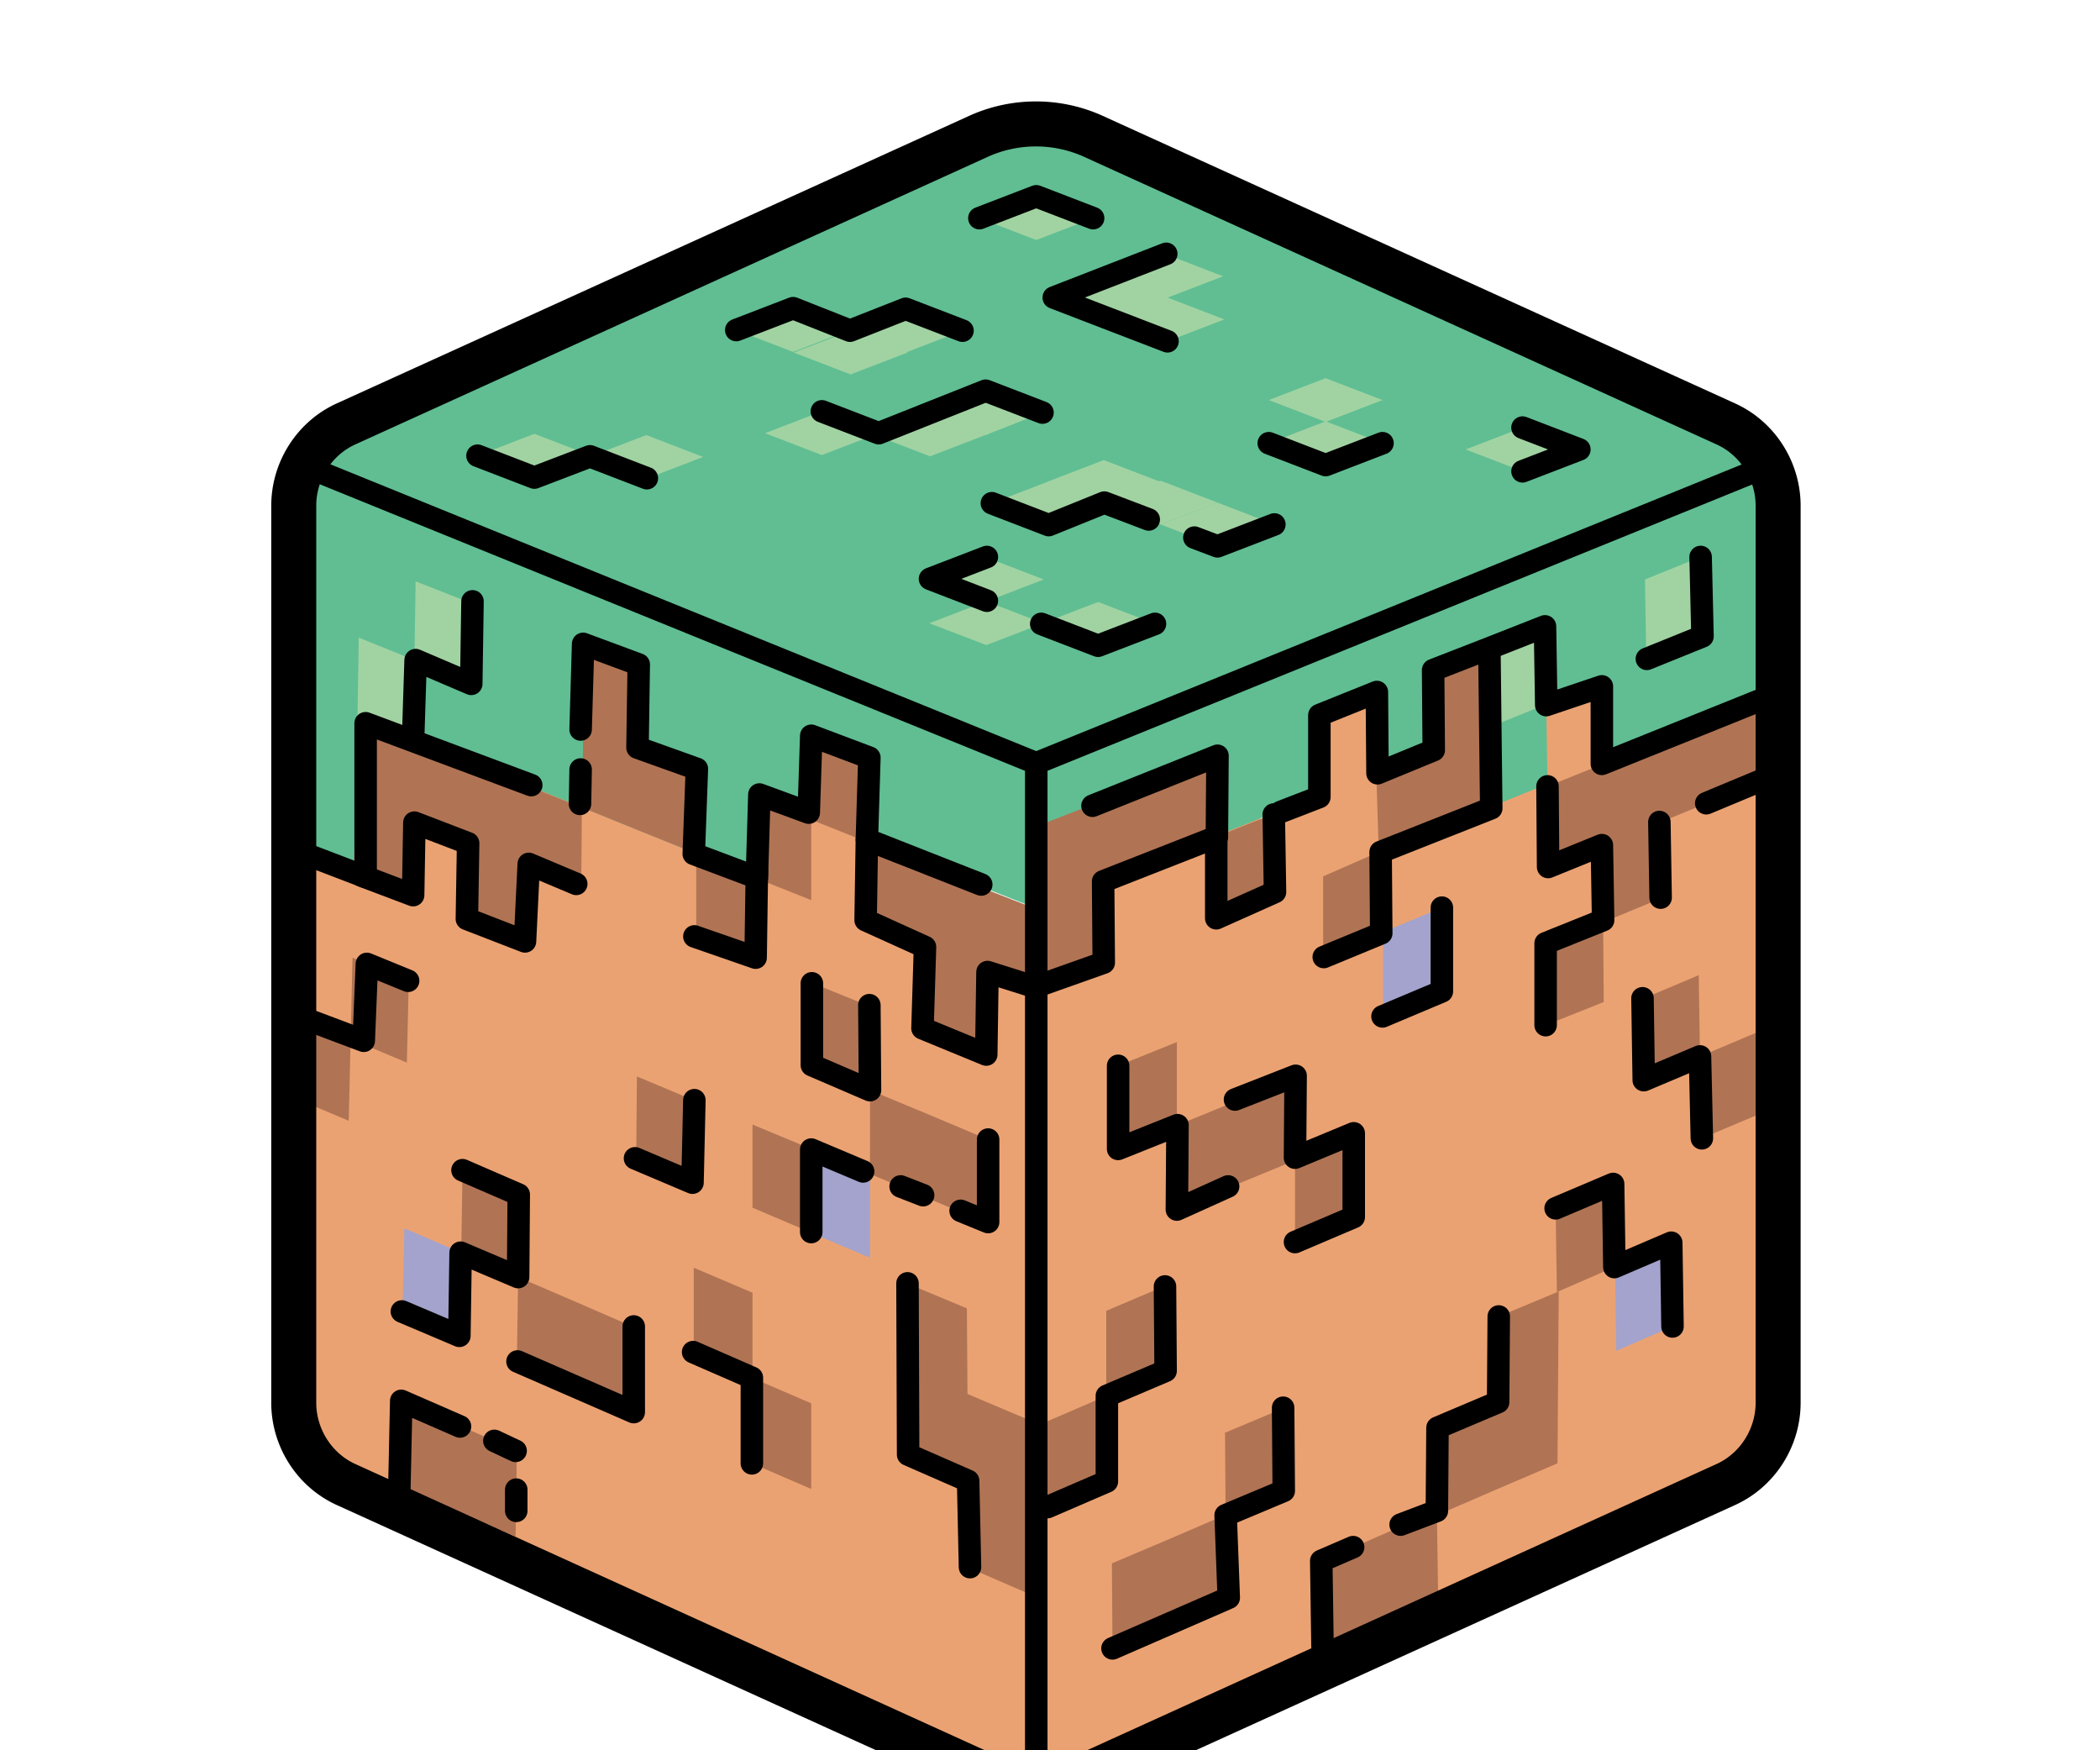 <svg version="1.1" xmlns="http://www.w3.org/2000/svg" x="0" y="0" width="24" height="20" viewBox="0 0 32 28" style="enable-background:new 0 0 32 30" xml:space="preserve"><style>.st0{fill:#60be92}.st1{fill:#eba272}.st2{fill:#b07454}.st3{fill:#a3a3cd}.st4{fill:#a1d3a2}.st6{fill:none;stroke:#000;stroke-width:.36;stroke-linecap:round;stroke-linejoin:round;stroke-miterlimit:3.6}</style><path class="st0" d="m4.06 7.11 10.9-5.02h1.53l10.8 4.95.12.41-11.6 4.76L3.92 7.37l.14-.26z"/><path class="st1" d="m24.81 10.91-.9.38.02 1.31.96-.34-.08-1.35z"/><path class="st1" d="m27.58 17.59.07 3.04c.04 1.93.5 2.4-.43 2.78l-6.04 2.89-1 .51-4.44 1.84.02-.41c0-.72.15-1.27.16-2.38v-3.6l-.11-6.38.12-2.69 3.43-1.39v1.3l.92-.37.92-.37 2.72-1.09.02 1.28 2.69-1.09.7-.26.16 2.49.06 2.59.03 1.31z"/><path class="st0" d="M25.06 8.41c1.27-.5 2.71-1.99 2.75-.19l-.28 2.88-.89.36-1.81.75v-1.24l-.89.3.02 1.27-.91.37-1.83-.56-.93.37-.92.37-.93.37-.93.37-.94.38-.76.3c.3-1.55-.27-2.63.84-3.06l3.64-1.18.91-.36c0 .02 3.86-1.5 3.86-1.5z"/><path class="st2" d="m23.96 12.58 1.81-.73.9-.36.89-.36.03 1.27-.89.37-.9.37-.04.02.02 1.21-.92.38-.02-1.22-.86.35-.02-1.3zm-5.93 4.09-.94.38v1.33l.94-.39v-1.32zm1.55-3.65-.91.36v1.3l.94-.42-.03-1.24zM22.13 12l-.01-1.28.9-.36.01 1.28.01 1.28-.91.37-.87.34-.04-1.27.91-.36z"/><path class="st2" d="m21.28 13.62-.91.4v1.28l.92-.38-.01-1.3z"/><path class="st1" d="m21.22 11.06-.92.37v1.31l.92-.38v-1.3z"/><path class="st2" d="m16.86 14.1-.92.37v1.31l.92-.38v-1.3zm7.99.62-.92.37v1.31l.93-.37-.01-1.31z"/><path class="st2" d="m16.86 12.8.94-.38.93-.37v1.31L15.9 14.5l.01-1.33.95-.37zm10.44 3.72-.9.38.03 1.31.9-.38-.03-1.31zm-.92-.92-.9.38.02 1.31.9-.38-.02-1.31z"/><path class="st3" d="m25.95 19.88-.91.39.02 1.34.92-.4-.03-1.33z"/><path class="st2" d="m17.91 24.62.93-.4.02 1.35-.93.4-.93.4-.01-1.36.92-.39zm7.1-5.68-.92.39.02 1.34.92-.4-.02-1.33zm-6.02-1.33.94-.39v1.34l-.95.39-.95.4.01-1.35.95-.39z"/><path class="st3" d="m22.27 14.52-.94.39v1.35l.95-.4-.01-1.34z"/><path class="st2" d="m19.73 22.53-.93.39.01 1.33.93-.39-.01-1.33zm-1.89-1.96-.94.4v1.36l.94-.4v-1.36zm3.02-2.43-.94.39v1.34l.94-.4v-1.33zm-3.96 4.19-.95.41v1.37l.95-.41v-1.37zm6.27.1.01-1.37.96-.4-.01 1.37-.01 1.38-.96.41-.97.42.01-1.39.97-.42z"/><path class="st2" d="m21.27 24.57.92-.4.02 1.36-.92.41-.93.41-.02-1.37.93-.41z"/><path class="st4" d="m26.41 8.91-.89.36.02 1.27.89-.36-.02-1.27zm-2.5 1.1-.89.35.02 1.27.89-.36-.02-1.26z"/><path class="st1" d="m3.97 17.59-.07 3.04c-.04 1.93-.5 2.4.43 2.78l6.04 2.89 1 .51 4.44 1.84-.02-.41c0-.72-.15-1.27-.16-2.38v-3.6l.22-6.38-.85-.35-.94-.38-.94-.38-.01-2.61-.92-.37v1.3l-.92-.37-.92-.37-2.72-1.09-.03 1.3-2.69-1.09-.05 2.56-.8-.33L4 16.28l-.03 1.31z"/><path class="st0" d="M6.49 8.41c-1.27-.5-2.71-1.99-2.75-.19l.32 5.47.8.33.03-1.28.03-1.27 1.79.72.9.36.91.37 1.83.74.92.37v-1.3l.92.37.93.37.93.37.94.38.76.3c-.3-1.55.27-2.63-.84-3.06l-3.64-1.18-.91-.36c0 .01-3.87-1.51-3.87-1.51z"/><path class="st2" d="m8.51 12.92-1.81-.73-.89-.36-.89-.36-.03 1.27-.03 1.28.9.37.02-1.29.9.37.04.02-.02 1.21.92.38.02-1.22.86.35.01-1.29zm3.67 2.8.94.38v1.33l-.94-.39v-1.32zm0-3.91.92.37v1.3l-.93-.37.01-1.3zM9.43 12l.01-1.28-.9-.36-.01 1.28-.01 1.28.91.37.92.37.01-1.29-.93-.37zm.91 1.66.92.37v1.31l-.92-.38v-1.3zm.92-.93.92.37v1.3l-.93-.37.01-1.3zm3.72 1.5-.94-.38-.93-.37v1.31l.94.38.01 1.32.94.39-.01-1.33.95.38-.01-1.33-.95-.37zM3.91 16.24l.9.38-.03 1.31-.9-.38.03-1.31zm.93-.92.9.38-.03 1.3-.9-.38.03-1.3z"/><path class="st3" d="m5.67 19.65.91.39-.02 1.34-.92-.4.03-1.33z"/><path class="st2" d="m8.42 20.83-.93-.4-.02 1.35.93.4.93.41.01-1.36-.92-.4zM6.6 18.71l.92.39-.02 1.33-.92-.4.02-1.32zm7.46-.88-.94-.39v1.34l.95.4.95.4-.01-1.35-.95-.4z"/><path class="st3" d="m12.18 18.38.94.39v1.35l-.95-.4.01-1.34z"/><path class="st2" d="m9.39 17.22.93.39-.01 1.33-.93-.39.01-1.33zm.91 3.06.94.4v1.36l-.94-.4v-1.36zm.94-2.29.94.39v1.34l-.94-.4v-1.33zm-.01 4.05.95.41v1.37l-.95-.41v-1.37zm3.45.26-.01-1.37-.96-.4.01 1.37.01 1.38.96.41.01 1.39.97.42-.01-1.4-.01-1.39-.97-.41zm-8.14.5-.92-.4-.02 1.36.92.41.93.41.02-1.37-.93-.41z"/><path class="st4" d="m4.94 10.2.89.36-.02 1.27-.89-.36.02-1.27zM5.85 9.3l.89.35-.02 1.27-.89-.36.02-1.26z"/><path d="m16.67 2.17 10.14 4.61c.51.23.84.75.84 1.31v14.35c0 .56-.33 1.08-.84 1.31l-10.14 4.61c-.57.26-1.22.26-1.79 0L4.74 23.75c-.51-.23-.84-.75-.84-1.31V8.09c0-.56.33-1.08.84-1.31l10.14-4.61a2.23 2.23 0 0 1 1.79 0z" style="fill:none;stroke:#000;stroke-width:.72;stroke-linecap:round;stroke-linejoin:round;stroke-miterlimit:3.6"/><path class="st6" d="M15.78 12.22v16.2M4.26 7.53l11.52 4.68L27.3 7.53M6.76 9.62l-.02 1.32-.89-.38-.04 1.25m-1.78 1.83 1.02.39v-2.46l2.65.99m.79-.89.04-1.37.89.33-.02 1.33.95.34-.05 1.36 1.01.38.04-1.33.79.29.04-1.23.93.35-.04 1.31 1.83.72m-6.41-1.84-.01.55"/><path class="st6" d="m4.99 14.01.82.31.02-1.16.86.33-.02 1.21.93.36.06-1.24.76.32m1.89.84.98.34.02-1.39m1.76-.5-.02 1.29.95.43-.04 1.3 1.02.42.02-1.32.76.24 1.1-.39-.01-1.3 1.81-.71v1.3l.94-.42-.02-1.24M3.93 16.24l1.09.41.05-1.23.66.27m3.63 2.84.92.39.03-1.32m1.88-1.87v1.31l.93.4-.01-1.36m1.9 2.15v1.32l-.44-.18m-2.39.34v-1.32l.83.35m.6.24.36.14m-8.34 1.86.92.39.02-1.33.92.39.01-1.32-.9-.39m.88 3.06 1.86.81v-1.37m.95.41.94.41v1.37m2.49-2.88.01 2.74.96.42.03 1.38M5.59 23.8l.03-1.39.94.41m.55.23.34.16m.01.62v.34"/><path class="st4" d="m7.74 7.65-.9-.36.91-.35.91.35-.92.36zm1.8.01-.91-.35.91-.35.91.35-.91.35zm2.35-2.03-.91-.35.91-.35.91.35-.91.35zm1.8.01-.91-.35.91-.35.91.35-.91.35z"/><path class="st4" d="m12.81 5.99-.91-.35.91-.35.91.35-.91.35zm2.17 4.33-.91-.35.91-.35.91.35-.91.35zm1.79.01-.91-.35.91-.35.91.35-.91.35zm6.79-2.79-.91-.35.91-.35.91.35-.91.35zm-8.57 2.08-.91-.35.91-.35.91.35-.91.35zm2.87-4.85-.91-.35.91-.35.91.35-.91.35zm-2.08-.93-.91-.35.91-.35.91.35-.91.35z"/><path class="st4" d="m16.97 5.12-.91-.35.91-.35.91.35-.91.35z"/><path class="st4" d="m17.88 5.46-.91-.35.91-.35.91.35-.91.35zm-5.53 1.82-.91-.35.91-.35.91.35-.91.35z"/><path class="st4" d="m14.08 7.3-.91-.35.91-.35.91.35-.91.35z"/><path class="st4" d="m14.97 6.96-.91-.36.91-.35.91.35-.91.36zm1.89 1.1-.91-.35.91-.35.91.35-.91.35z"/><path class="st4" d="m15.98 8.4-.91-.35.91-.35.91.35-.91.35z"/><path class="st4" d="m17.77 8.39-.91-.35.91-.35.91.35-.91.35zm2.64-1.64-.91-.35.91-.35.91.35-.91.35z"/><path class="st4" d="m18.68 8.74-.91-.35.91-.35.91.35-.91.35zm1.73-1.29-.91-.36.91-.35.91.35-.91.36z"/><path class="st6" d="m18.67 13.39.01-1.3-2 .8m3.01.1.62-.24v-1.31l.92-.37.01 1.3.9-.37-.01-1.28.9-.35.03 2.56-1.77.7.01 1.3-.92.38m6.96-4.1-2.51 1.01v-1.24l-.89.3-.02-1.26-.89.35m3.38-1.46.03 1.27-.89.36m-1.59 2.04.01 1.29.86-.35.02 1.2-.92.37v1.31m-1.66-1.88v1.34l-.95.4m4.45-1.9-.02-1.21m.75-.3 1.08-.45m-2.1 3.57.02 1.31.9-.38.03 1.31m-9.34-1.16v1.33l.95-.38-.01 1.35.82-.37m.11-1.39.97-.38-.01 1.31.94-.39v1.34l-.94.4m-3.96 4.24.95-.41v-1.37l.94-.4-.01-1.35M17 26.37l1.86-.81-.05-1.32.93-.39-.01-1.33m.63 3.82-.02-1.37.51-.22m.76-.36.58-.22.01-1.33.97-.41.01-1.37m.91-1.73.92-.39.02 1.33.91-.39.02 1.34M6.84 7.29l.91.35.89-.34.91.35m2.8-1.07.91.35 1.71-.68.91.35m-.89 2.31-.91.35.91.35m.87.37.91.35.91-.35m-2.61-1.93.91.35.89-.36.71.27M14.6 5.29l-.91-.35-.89.35-.91-.36-.91.35m6.9.18-1.82-.7 1.8-.7m-2.99-.57.91-.35.91.35m2.81 3.6.91.35.91-.35M18.31 8.6l.37.14.91-.35m3.97-1.55.91.35-.91.35"/></svg>